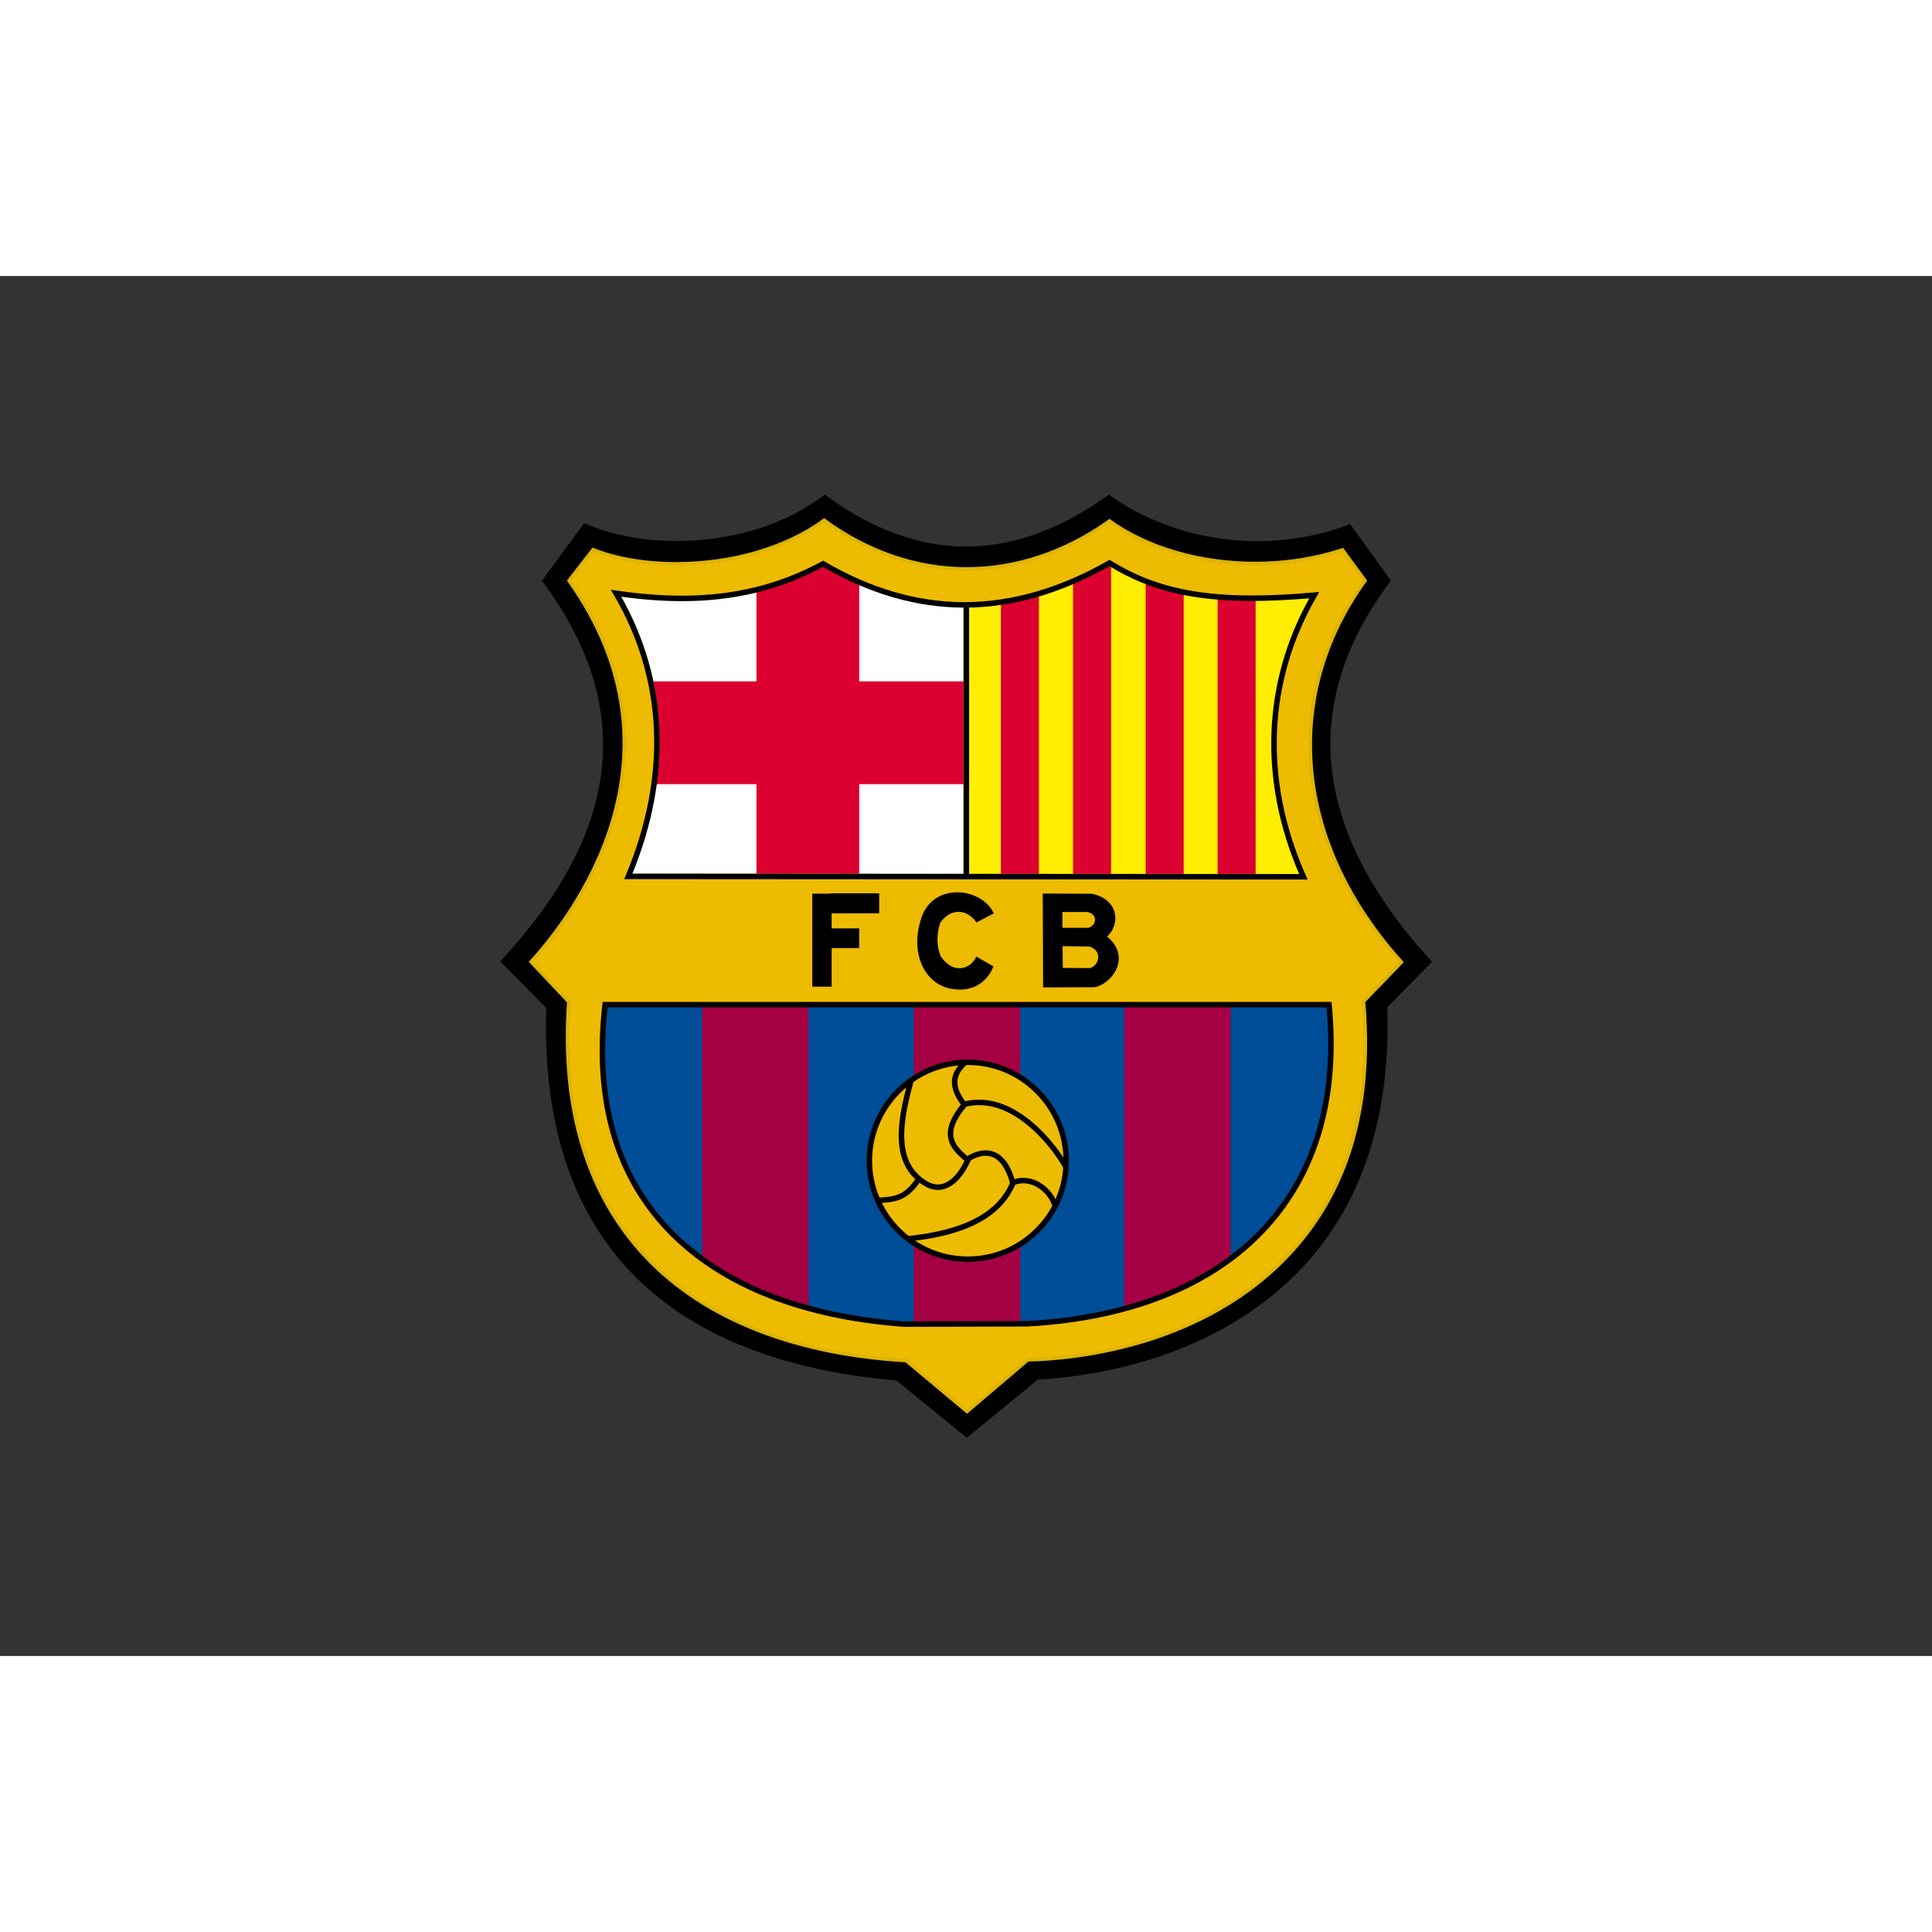 <svg clip-rule="evenodd" fill-rule="evenodd" stroke-linejoin="round" stroke-miterlimit="1.414" viewBox="0 0 560 400" xmlns="http://www.w3.org/2000/svg" width="2500" height="2500"><rect x="0" y="0" width="560" height="400" fill="#333333" stroke="none"/><g transform="matrix(.2 0 0 .2 179.739 80.684)"><path d="m-51.108-42.026c92.916 40.781 245.412 35.952 347.691-41.238 143.021 104.793 280.67 94.033 411.914 0 87.501 63.249 222.218 90.251 348.623 42.564l56.67 78.735c-147.763 197.48-93.07 386.246 59.35 552.366l-64 64.895c14.5 425.924-315.385 527.624-504.819 538.164l-101.847 83.34-101.084-82.09c-338.187-29.2-516.736-207.623-505.69-538.321l-65.81-66.486c128.574-139.074 225.197-329.111 60.029-551.909z" fill-rule="nonzero"/><path d="m502.478 1280.21-102.126-82.94c-170.049-14.82-299.472-67.58-384.682-156.84-86.632-90.745-127.895-219.6-122.648-382.988l-66.788-67.477 1.716-1.855c174.21-188.438 193.788-367.867 59.846-548.542l-1.161-1.569 61.386-83.294 1.932.849c36.894 16.193 83.791 25.112 132.052 25.112 80.923 0 156.562-23.453 212.987-66.037l1.569-1.184 1.584 1.161c67.111 49.171 135.49 74.104 203.246 74.104 67.758 0 136.922-24.939 205.57-74.12l1.543-1.109 1.543 1.114c58.319 42.156 136.079 66.334 213.328 66.334 45.74 0 90.425-8.108 132.815-24.1l1.9-.715 58.98 81.952-1.16 1.553c-132.498 177.077-112.59 361.787 59.18 548.997l1.7 1.85-64.97 65.877c6.14 187.87-53.41 331.157-177.005 425.907-116.384 89.21-256.028 109.62-329.485 113.81zm-668.936-690.371 64.835 65.503-.039 1.135c-10.876 325.621 158.45 505.823 503.278 535.603l.807.07.632.51 99.412 80.73 100.846-82.51.862-.05c121.879-6.79 518.325-65.45 502.325-535.446l-.04-1.135 63.04-63.914c-171.685-188.184-191.523-373.975-58.98-552.328l-54.36-75.526c-42.43 15.75-87.088 23.731-132.787 23.731-77.657 0-155.855-24.118-214.881-66.228-69.056 49.111-138.725 74.009-207.103 74.009-68.367 0-137.258-24.887-204.786-73.97-57.165 42.528-133.282 65.926-214.6 65.926-48.136 0-94.993-8.769-132.232-24.714l-56.57 76.756c74.494 101.177 101.218 204.755 79.439 307.9-17.084 80.928-62.594 160.747-139.098 243.948z" fill-rule="nonzero"/><path d="m-43.412 647.809h1088.192c28.6 301.123-162.709 463.781-453.632 479.761l-184.857.47c-278.331-20.01-485.694-166.957-449.703-480.231z" fill="#004d98" fill-rule="nonzero"/><path d="m425.704 651.431h154.14v481.187h-154.14z" fill="#a50044"/><path d="m118.913 651.431h154.142v430.04h-154.142z" fill="#a50044"/><path d="m172.652 1059.43h100.403v44.3h-100.403z" fill="#a50044"/><path d="m730.74 651.431h154.142v430.04h-154.142z" fill="#a50044"/><path d="m730.74 1059.43h100.405v44.3h-100.405z" fill="#a50044"/><path d="m497.762 57.471v427.401l-519.455 3.756 53.538-205.715-66.69-246.109 328.768-42.27z" fill="#fff" fill-rule="nonzero"/><path d="m505.277 57.471v427.401l519.453 3.756-53.544-205.715 66.694-246.109-328.769-42.27z" fill="#ffed02" fill-rule="nonzero"/><g fill="#db0030"><path d="m197.607 6.711h148.934v475.509h-148.934z"/><path d="m34.324 184.079h463.438v148.934h-463.438z"/><path d="m551.894 40.419h55.078v438.711h-55.078z"/><path d="m656.463 8.995h55.078v471.17h-55.078z"/><path d="m761.708 35.551h55.089v445.594h-55.089z"/><path d="m865.978 51.873h55.078v428.874h-55.078z"/></g><g fill-rule="nonzero"><path d="m295.713-49.412c-95.924 70.312-247.729 77.714-334.866 42.559l-34.899 44.932c149.728 210.681 63.702 422.639-55.022 552.451l54.668 57.867c-22.181 317.546 163.138 501.213 488.918 520.103l88.296 73.75 88.123-74.91c189.723-3.28 522.389-109.68 486.539-519.413l54.96-56.933c-139.429-154.624-187.48-366.42-52.76-552.915l-32.76-44.646c-119.198 39.179-255.586 17.46-337.649-41.86-123.087 88.196-279.412 97.297-413.548-.985zm414.652 60.354c74.009 45.956 155.793 59.031 296.775 46.673-70.595 122.148-78.226 267.658-15.708 408.151l-978.407-.58c52.617-125.535 64.698-269.993-17.803-410.356 101.696 14.766 201.036 11.229 300.089-42.668 134.366 78.875 272.588 80.317 415.054-1.22zm-732.068 641.624h1049.193c27.58 290.339-156.879 447.114-437.374 462.544l-178.274.46c-268.346-19.3-468.254-160.968-433.545-463.004z" fill="#edbb00"/><path d="m502.821 1245.49-89.268-74.56c-169.291-9.97-303.078-65.62-386.955-160.95-78.957-89.74-113.794-211.073-103.55-360.67l-55.504-58.752 1.553-1.7c58.778-64.265 236.437-293.809 54.831-549.345l-1.065-1.499 37.177-47.865 1.734.699c32.523 13.123 74.912 20.347 119.359 20.344 81.165-.003 158.843-22.821 213.116-62.604l1.465-1.073 1.465 1.073c62.477 45.778 133.3 69.977 204.807 69.977 71.651 0 142.827-23.863 205.831-69.007l1.45-1.037 1.445 1.045c53.768 38.867 130.264 61.156 209.866 61.151 43.681-.003 85.922-6.609 125.562-19.637l1.71-.562 34.88 47.551-1.06 1.46c-121.58 168.321-101.427 378.994 52.61 549.807l1.55 1.716-55.79 57.785c12.84 149.344-21.97 270.939-103.454 361.423-129.123 143.38-325.956 158.41-384.724 159.54zm-628.516-654.991 53.835 56.985-.075 1.083c-10.389 148.725 24.015 269.216 102.252 358.143 83.116 94.46 216.016 149.56 384.339 159.32l.815.05.629.52 86.694 72.41 87.207-74.14.887-.01c57.142-.99 253.567-15.29 382.01-157.92 80.732-89.648 115.092-210.366 102.102-358.797l-.1-1.125 54.15-56.087c-153.839-171.846-173.905-383.324-52.45-552.837l-30.63-41.749c-39.64 12.822-81.815 19.325-125.393 19.328-79.911.003-156.805-22.23-211.321-61.053-63.489 45.08-135.124 68.901-207.271 68.901-72.01 0-143.297-24.155-206.275-69.868-55.029 39.731-133.108 62.493-214.578 62.495-44.279.003-86.611-7.097-119.47-20.011l-32.629 42.009c180.422 255.745 6.055 485.26-54.728 552.353zm537.543 527.541c-160.445-11.53-284.592-65.18-359.205-155.157-65.563-79.07-91.407-183.572-76.808-310.601l.253-2.193h1053.662l.21 2.244c12.33 129.805-16.48 236.37-85.639 316.736-76.253 88.611-198.685 139.961-354.07 148.511zm-431.338-462.997c-13.89 124.64 11.658 227.145 75.949 304.678 73.728 88.909 196.678 141.949 355.562 153.369l178.09-.46c153.874-8.47 275.103-59.23 350.454-146.795 67.845-78.833 96.325-183.397 84.675-310.792zm1014.736-186.798-985.945-.583 1.44-3.434c60.522-144.393 54.418-285.526-17.653-408.143l-2.616-4.45 5.108.743c34.657 5.031 65.862 7.476 95.398 7.476 75.028 0 141.478-16.312 203.15-49.87l1.231-.668 1.207.709c66.917 39.28 135.343 59.198 203.38 59.204h.015c68.728 0 139.105-20.334 209.172-60.439l1.285-.733 1.254.779c57.234 35.54 118.617 50.704 205.262 50.704 26.835 0 56.27-1.437 89.986-4.393l4.75-.415-2.39 4.125c-71.481 123.693-77.017 267.843-15.582 405.903zm-978.508-5.536 970.892.578c-59.799-136.963-54.47-279.659 15.01-402.797-31.903 2.693-59.986 4.006-85.707 4.006-87.001 0-148.905-15.167-206.62-50.672-70.402 40.051-141.176 60.359-210.353 60.359h-.015c-68.522-.003-137.376-19.911-204.68-59.178-62.07 33.512-128.912 49.806-204.289 49.806-28.331 0-58.166-2.229-91.048-6.808 69.894 121.995 75.709 261.755 16.81 404.706z" fill="#deb405"/><path d="m996.376 471.259-990.447-.586 2.301-5.492c60.333-143.942 54.263-284.615-17.553-406.812l-4.182-7.115 8.168 1.187c34.551 5.015 65.661 7.453 95.104 7.453 74.775 0 141.011-16.26 202.493-49.71l1.968-1.071 1.932 1.133c66.708 39.164 134.902 59.02 202.686 59.018 68.491-.003 138.62-20.267 208.439-60.225l2.048-1.174 2.007 1.246c56.972 35.374 118.113 50.468 204.443 50.468 26.794 0 56.193-1.437 89.877-4.388l7.59-.666-3.81 6.597c-71.259 123.275-76.78 266.951-15.546 404.562zm-978.565-8.506 966.398.575c-58.639-135.857-53.438-277.232 14.643-399.604-30.813 2.541-58.05 3.779-83.069 3.779-86.908 0-148.869-15.097-206.61-50.422-70.361 39.885-141.104 60.105-210.325 60.108-68.56.002-137.44-19.839-204.77-58.979-62.119 33.379-128.974 49.609-204.311 49.609-27.519 0-56.446-2.097-88.193-6.406 68.395 121.209 74.011 259.676 16.237 401.34z"/><path d="m411.726 1119.54-.147-.01c-160.679-11.55-285.19-65.39-360.076-155.692-65.839-79.401-91.797-184.279-77.151-311.726l.402-3.509h1056.316l.34 3.586c12.37 130.238-16.57 237.191-86.01 317.881-76.527 88.93-199.314 140.45-355.087 149.01zm-429.895-463.011c-13.518 123.634 11.968 225.303 75.773 302.248 73.452 88.583 195.997 141.423 354.396 152.833l178.085-.45c153.358-8.43 274.221-59.01 349.308-146.26 67.347-78.255 95.747-181.988 84.457-308.372h-1042.019z"/><path d="m497.889 71.041h7.925v396.433h-7.925z"/><path d="m646.546 878.808c.026 78.781-63.808 142.662-142.59 142.682-78.779.04-142.665-63.807-142.693-142.584v-.098c-.028-78.781 63.808-142.672 142.587-142.703 78.779-.026 142.665 63.808 142.696 142.59z" fill="#edbb00"/><path d="m503.956 1025.45h-.077c-80.794 0-146.55-65.735-146.578-146.544-.028-80.938 65.712-146.733 146.547-146.764 80.861 0 146.63 65.743 146.661 146.552.01 39.275-15.226 76.093-42.902 103.79-27.681 27.696-64.49 42.956-103.651 42.966zm-.056-285.383c-76.514.031-138.702 62.271-138.674 138.741.028 76.532 62.227 138.722 138.653 138.722v3.96l.075-3.96c37.043-.01 71.865-14.44 98.05-40.644 26.18-26.2 40.59-61.033 40.58-98.078-.031-76.552-62.245-138.741-138.684-138.741z"/><path d="m460.572 921.148c-6.584 0-13.252-1.997-19.929-5.99-51.516-30.787-38.805-95.426-22.847-153.595l7.641 2.095c-15.187 55.362-27.475 116.761 19.271 144.7 8.369 5 16.235 6.14 24.051 3.483 19.784-6.718 31.497-35.033 32.766-38.243l7.368 2.92c-2.296 5.799-14.909 35.126-37.585 42.83-3.543 1.201-7.127 1.8-10.736 1.8z"/><path d="m372.078 940.274-.361-7.915c26.791-1.218 40.436-2.972 57.702-29.214l6.62 4.355c-19.316 29.358-36.048 31.505-63.961 32.774z"/><path d="m626.058 943.39c-3.736-11.609-13.616-22.614-25.174-28.042-6.971-3.271-17.904-6.114-30.4-1.084l-4.143 1.667-1.161-4.319c-5.49-20.447-14.375-33.64-25.7-38.145-9.478-3.772-20.716-1.749-33.372 6.026l-4.148-6.749c14.684-9.029 28.667-11.33 40.451-6.64 13.1 5.211 22.934 18.445 29.255 39.357 10.753-3.204 21.928-2.291 32.588 2.714 13.663 6.413 24.905 18.977 29.348 32.789z"/><path d="m417.327 995.827-.784-7.884c81.921-8.162 130.785-33.96 149.385-78.874l7.327 3.034c-19.824 47.86-70.828 75.252-155.928 83.724z"/><path d="m501.397 881.099c-1.114-1.016-2.265-2.043-3.436-3.091-16.923-15.112-39.992-35.704-4.081-80.536-18.237-24.518-17.254-45.311 2.967-63.489l5.299 5.892c-17.672 15.886-17.705 32.918-.103 55.218l1.989 2.523-2.056 2.466c-33.852 40.657-16 56.6 1.264 72.012 1.194 1.068 2.373 2.121 3.509 3.163z"/><path d="m642.45 889.277c-21.453-37.923-78.89-105.219-142.51-88.461l-2.017-7.667c68.305-17.976 128.935 52.468 151.421 92.227z"/><path d="m304.461 491.229v.521h-25.911v134.791h27.998v-55.945h39.945v-28.525h-39.945v-21.859h68.929v-28.984h-71.016z"/><path d="m516.458 533.452 25.137-13.123c-16.046-35.475-81.096-45.564-102.49 0-22.083 54.341 1.388 104.835 44.117 109.752 27.157 3.947 48.678-9.339 57.805-32.954l-24.848-14.243c-6.625 16.493-31.855 27.844-51.106.276-5.926-12.313-7.448-31.277-.841-49.707 15.784-21.687 38.863-19.342 52.226-.001z"/><path d="m612.545 491.572.526 136.022 74.03-.294c24.095-3.38 55.672-42.809 18.678-73.459 19.555-17.241 17.104-54.121-22.037-61.974zm28.465 26.788h36.875c16.211 4.667 11.408 20.256.526 22.901h-37.401zm.289 49.455 38.784.521c19.194 5.712 14.86 27.575.588 31.308l-39.073-.289z"/></g></g></svg>